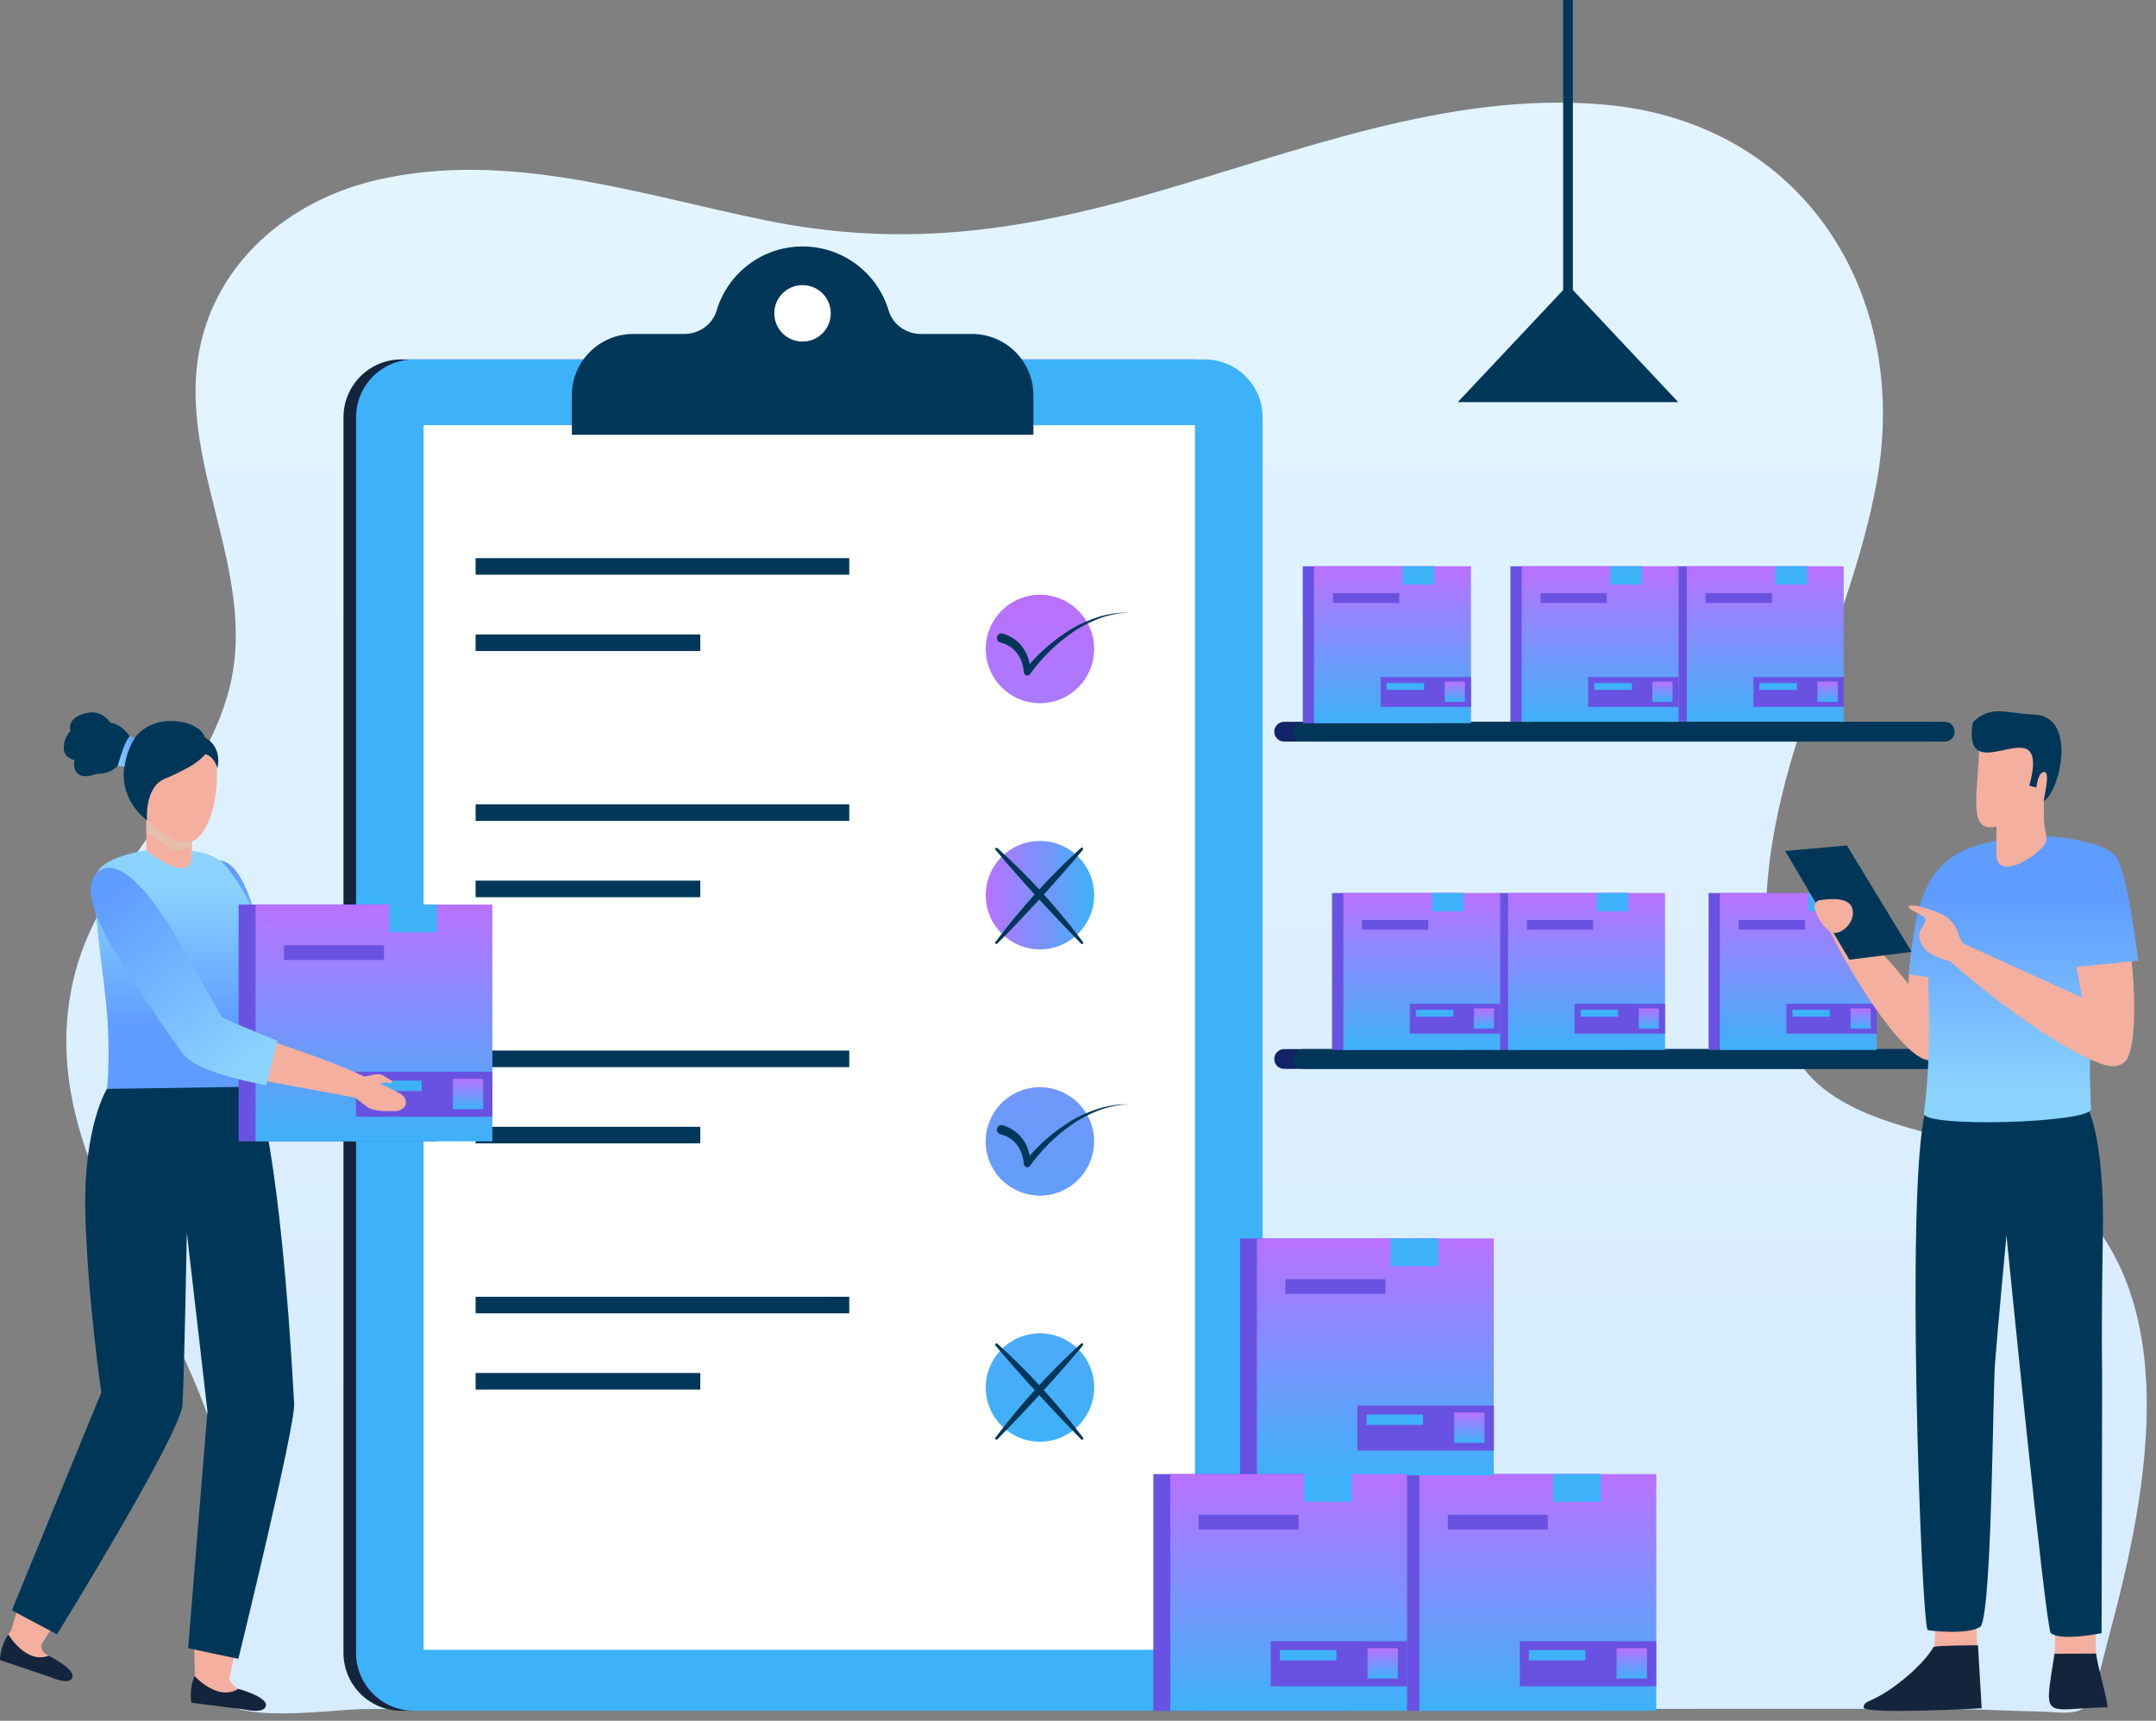 <svg width="233" height="186" viewBox="0 0 233 186" fill="none" xmlns="http://www.w3.org/2000/svg">
<rect x="0" y="0" width="233" height="186" fill="#808080" stroke="none"/>
<path d="M23.64 156.93C19.23 139.66 3.66 124.96 7.89 106.07C10.51 94.35 21.23 86.64 24.57 75.22C28.43 62.01 18.57 49.78 21.79 36.74C24.05 27.58 31.92 21.45 40.87 19.42C54.99 16.22 68.97 21 82.72 23.81C97.28 26.79 109.71 25.08 123.83 21.08C139.85 16.54 156.45 9.8 173.41 11.31C194.85 13.21 206.47 31.74 202.83 52.02C200.96 62.45 196.46 72.21 193.52 82.39C190.58 92.57 189.29 103.87 193.72 113.5C195.52 117.4 199.39 119.54 203.28 120.95C209.07 123.05 215.54 123.66 220.75 127.17C236.86 138.01 232.17 161.06 227.94 176.78C227.47 178.53 227.04 180.28 226.62 182.04C226.33 183.28 225.83 184.59 224.49 184.96C223.31 185.28 222.05 185.05 220.85 185.02C216.62 184.92 213.17 184.71 208.94 184.71C152.51 184.71 96.08 184.72 39.65 184.73C35.15 184.73 22.92 187.03 22.08 181.52C21.44 177.3 24.43 171.77 24.71 167.54C24.95 163.87 24.51 160.35 23.64 156.94V156.93Z" fill="url(#paint0_linear_13_170)"/>
<path d="M128.83 38.85H43.38C39.923 38.85 37.12 41.653 37.12 45.11V178.66C37.12 182.117 39.923 184.92 43.38 184.92H128.83C132.287 184.92 135.09 182.117 135.09 178.66V45.11C135.09 41.653 132.287 38.85 128.83 38.85Z" fill="#14243C"/>
<path d="M130.19 38.85H44.74C41.283 38.85 38.48 41.653 38.48 45.11V178.66C38.48 182.117 41.283 184.92 44.74 184.92H130.19C133.647 184.92 136.45 182.117 136.45 178.66V45.11C136.45 41.653 133.647 38.85 130.19 38.85Z" fill="#3DB2F9"/>
<path d="M129.14 45.96H45.78V178.33H129.14V45.96Z" fill="white"/>
<path d="M105.05 36.1H99.54C97.95 36.1 96.49 35.1 96.04 33.58C94.85 29.57 91.14 26.64 86.74 26.64C82.34 26.64 78.63 29.57 77.44 33.58C76.99 35.1 75.53 36.1 73.94 36.1H68.43C64.77 36.1 61.8 39.07 61.8 42.73V47H111.68V42.73C111.68 39.07 108.71 36.1 105.05 36.1Z" fill="#003759"/>
<path d="M89.78 33.87C89.78 35.55 88.42 36.92 86.73 36.92C85.04 36.92 83.68 35.56 83.68 33.87C83.68 32.18 85.04 30.82 86.73 30.82C88.42 30.82 89.78 32.18 89.78 33.87Z" fill="white"/>
<path d="M91.78 60.33H51.4V62.12H91.78V60.33Z" fill="#003759"/>
<path d="M75.68 68.58H51.4V70.37H75.68V68.58Z" fill="#003759"/>
<path d="M91.78 86.94H51.4V88.73H91.78V86.94Z" fill="#003759"/>
<path d="M75.68 95.19H51.4V96.98H75.68V95.19Z" fill="#003759"/>
<path d="M91.78 113.56H51.4V115.35H91.78V113.56Z" fill="#003759"/>
<path d="M75.68 121.8H51.4V123.59H75.68V121.8Z" fill="#003759"/>
<path d="M91.78 140.17H51.4V141.96H91.78V140.17Z" fill="#003759"/>
<path d="M75.68 148.41H51.4V150.2H75.68V148.41Z" fill="#003759"/>
<path d="M112.39 76.01C115.626 76.01 118.25 73.386 118.25 70.15C118.25 66.914 115.626 64.29 112.39 64.29C109.154 64.29 106.53 66.914 106.53 70.15C106.53 73.386 109.154 76.01 112.39 76.01Z" fill="url(#paint1_linear_13_170)"/>
<path d="M118.73 66.68C117.68 67.02 116.65 67.46 115.71 68.04C114.06 69.05 112.57 70.31 111.28 71.78C111.15 71.1 110.89 70.42 110.43 69.85C110.11 69.44 109.71 69.11 109.26 68.86C109.04 68.74 108.8 68.63 108.56 68.54C108.5 68.52 108.44 68.5 108.38 68.48C108.08 68.39 107.76 68.6 107.74 68.92C107.72 69.17 107.88 69.39 108.13 69.45C108.17 69.46 108.22 69.47 108.26 69.49C108.45 69.55 108.64 69.62 108.82 69.71C109.18 69.89 109.5 70.12 109.76 70.42C110.29 71.01 110.58 71.83 110.65 72.68C110.65 72.79 110.71 72.89 110.8 72.95C110.96 73.07 111.19 73.03 111.31 72.87C112.55 71.14 114.13 69.58 115.91 68.35C116.8 67.73 117.78 67.24 118.8 66.85C119.82 66.46 120.91 66.28 122 66.2C120.9 66.22 119.8 66.34 118.74 66.68H118.73Z" fill="#003759"/>
<path d="M112.39 102.62C115.626 102.62 118.25 99.996 118.25 96.76C118.25 93.524 115.626 90.9 112.39 90.9C109.154 90.9 106.53 93.524 106.53 96.76C106.53 99.996 109.154 102.62 112.39 102.62Z" fill="url(#paint2_linear_13_170)"/>
<path d="M114.612 128.797C117.605 127.566 119.033 124.142 117.802 121.149C116.571 118.156 113.146 116.727 110.153 117.959C107.16 119.19 105.732 122.614 106.963 125.607C108.194 128.6 111.619 130.029 114.612 128.797Z" fill="url(#paint3_linear_13_170)"/>
<path d="M117.03 91.86C114.08 95.36 111 98.73 107.79 101.99C107.67 102.12 107.47 101.96 107.58 101.81C110.36 98.16 113.42 94.73 116.82 91.66C116.96 91.53 117.14 91.72 117.02 91.86H117.03Z" fill="#003759"/>
<path d="M107.79 91.67C111.2 94.74 114.29 98.15 117.04 101.82C117.15 101.96 116.96 102.13 116.83 102C113.64 98.71 110.53 95.37 107.59 91.87C107.47 91.72 107.66 91.55 107.79 91.67Z" fill="#003759"/>
<path d="M112.39 155.84C115.626 155.84 118.25 153.216 118.25 149.98C118.25 146.744 115.626 144.12 112.39 144.12C109.154 144.12 106.53 146.744 106.53 149.98C106.53 153.216 109.154 155.84 112.39 155.84Z" fill="url(#paint4_linear_13_170)"/>
<path d="M117.03 145.44C114.08 148.94 111 152.31 107.79 155.57C107.67 155.7 107.47 155.54 107.58 155.39C110.36 151.74 113.42 148.31 116.82 145.24C116.96 145.11 117.14 145.3 117.02 145.44H117.03Z" fill="#003759"/>
<path d="M107.79 145.25C111.2 148.32 114.29 151.73 117.04 155.4C117.15 155.54 116.96 155.71 116.83 155.58C113.64 152.29 110.53 148.95 107.59 145.45C107.47 145.3 107.66 145.13 107.79 145.25Z" fill="#003759"/>
<path d="M118.73 119.83C117.68 120.17 116.65 120.61 115.71 121.19C114.06 122.2 112.57 123.45 111.28 124.93C111.15 124.25 110.89 123.57 110.43 123C110.11 122.59 109.71 122.26 109.26 122.01C109.04 121.89 108.8 121.78 108.56 121.69C108.5 121.67 108.44 121.65 108.38 121.63C108.08 121.54 107.76 121.75 107.74 122.07C107.72 122.32 107.88 122.54 108.13 122.6C108.17 122.61 108.22 122.62 108.26 122.64C108.45 122.7 108.64 122.77 108.82 122.86C109.18 123.04 109.5 123.27 109.76 123.57C110.29 124.16 110.58 124.98 110.65 125.83C110.65 125.94 110.71 126.04 110.8 126.1C110.96 126.22 111.19 126.18 111.31 126.02C112.55 124.29 114.13 122.73 115.91 121.5C116.8 120.88 117.78 120.39 118.8 120C119.82 119.61 120.91 119.43 122 119.35C120.9 119.37 119.8 119.49 118.74 119.83H118.73Z" fill="#003759"/>
<path d="M208.14 115.54H138.78C138.19 115.54 137.71 115.06 137.71 114.47C137.71 113.88 138.19 113.4 138.78 113.4H208.14C208.73 113.4 209.21 113.88 209.21 114.47C209.21 115.06 208.73 115.54 208.14 115.54Z" fill="#122466"/>
<path d="M210.17 115.54H140.81C140.22 115.54 139.74 115.06 139.74 114.47C139.74 113.88 140.22 113.4 140.81 113.4H210.17C210.76 113.4 211.24 113.88 211.24 114.47C211.24 115.06 210.76 115.54 210.17 115.54Z" fill="#003759"/>
<path d="M175.97 96.53H161.76V113.49H175.97V96.53Z" fill="#6952E2"/>
<path d="M179.94 96.53H162.98V113.49H179.94V96.53Z" fill="url(#paint5_linear_13_170)"/>
<g style="mix-blend-mode:screen">
<path d="M175.97 96.53H172.56V98.51H175.97V96.53Z" fill="#3DB2F9"/>
</g>
<path d="M165.01 100.49H172.17V99.44H165.01V100.49Z" fill="#6952E2"/>
<path d="M179.94 108.5H170.17V111.73H179.94V108.5Z" fill="#6952E2"/>
<g style="mix-blend-mode:screen">
<path d="M170.82 109.89H174.87V109.15H170.82V109.89Z" fill="#3DB2F9"/>
</g>
<path d="M177.1 111.18H179.28V109H177.1V111.18Z" fill="url(#paint6_linear_13_170)"/>
<path d="M158.16 96.53H143.95V113.49H158.16V96.53Z" fill="#6952E2"/>
<path d="M162.13 96.53H145.17V113.49H162.13V96.53Z" fill="url(#paint7_linear_13_170)"/>
<g style="mix-blend-mode:screen">
<path d="M158.16 96.53H154.75V98.51H158.16V96.53Z" fill="#3DB2F9"/>
</g>
<path d="M147.2 100.49H154.36V99.44H147.2V100.49Z" fill="#6952E2"/>
<path d="M162.13 108.5H152.36V111.73H162.13V108.5Z" fill="#6952E2"/>
<g style="mix-blend-mode:screen">
<path d="M153.01 109.89H157.06V109.15H153.01V109.89Z" fill="#3DB2F9"/>
</g>
<path d="M159.29 111.18H161.47V109H159.29V111.18Z" fill="url(#paint8_linear_13_170)"/>
<path d="M198.86 96.53H184.65V113.49H198.86V96.53Z" fill="#6952E2"/>
<path d="M202.82 96.53H185.86V113.49H202.82V96.53Z" fill="url(#paint9_linear_13_170)"/>
<g style="mix-blend-mode:screen">
<path d="M198.86 96.53H195.45V98.51H198.86V96.53Z" fill="#3DB2F9"/>
</g>
<path d="M187.9 100.49H195.06V99.44H187.9V100.49Z" fill="#6952E2"/>
<path d="M202.83 108.5H193.06V111.73H202.83V108.5Z" fill="#6952E2"/>
<g style="mix-blend-mode:screen">
<path d="M193.71 109.89H197.76V109.15H193.71V109.89Z" fill="#3DB2F9"/>
</g>
<path d="M199.99 111.18H202.17V109H199.99V111.18Z" fill="url(#paint10_linear_13_170)"/>
<path d="M195.29 61.21H181.08V78.17H195.29V61.21Z" fill="#6952E2"/>
<path d="M199.25 61.21H182.29V78.17H199.25V61.21Z" fill="url(#paint11_linear_13_170)"/>
<g style="mix-blend-mode:screen">
<path d="M195.29 61.21H191.88V63.19H195.29V61.21Z" fill="#3DB2F9"/>
</g>
<path d="M184.33 65.17H191.49V64.12H184.33V65.17Z" fill="#6952E2"/>
<path d="M199.26 73.18H189.49V76.41H199.26V73.18Z" fill="#6952E2"/>
<g style="mix-blend-mode:screen">
<path d="M190.14 74.57H194.19V73.83H190.14V74.57Z" fill="#3DB2F9"/>
</g>
<path d="M196.42 75.86H198.6V73.68H196.42V75.86Z" fill="url(#paint12_linear_13_170)"/>
<path d="M208.14 80.16H138.78C138.19 80.16 137.71 79.68 137.71 79.09C137.71 78.5 138.19 78.02 138.78 78.02H208.14C208.73 78.02 209.21 78.5 209.21 79.09C209.21 79.68 208.73 80.16 208.14 80.16Z" fill="#122466"/>
<path d="M177.44 61.21H163.23V78.17H177.44V61.21Z" fill="#6952E2"/>
<path d="M181.41 61.21H164.45V78.17H181.41V61.21Z" fill="url(#paint13_linear_13_170)"/>
<g style="mix-blend-mode:screen">
<path d="M177.44 61.21H174.03V63.19H177.44V61.21Z" fill="#3DB2F9"/>
</g>
<path d="M166.49 65.17H173.65V64.12H166.49V65.17Z" fill="#6952E2"/>
<path d="M181.41 73.18H171.64V76.41H181.41V73.18Z" fill="#6952E2"/>
<g style="mix-blend-mode:screen">
<path d="M172.3 74.57H176.35V73.83H172.3V74.57Z" fill="#3DB2F9"/>
</g>
<path d="M178.57 75.86H180.75V73.68H178.57V75.86Z" fill="url(#paint14_linear_13_170)"/>
<path d="M210.17 80.16H140.81C140.22 80.16 139.74 79.68 139.74 79.09C139.74 78.5 140.22 78.02 140.81 78.02H210.17C210.76 78.02 211.24 78.5 211.24 79.09C211.24 79.68 210.76 80.16 210.17 80.16Z" fill="#003759"/>
<path d="M155 61.21H140.79V78.17H155V61.21Z" fill="#6952E2"/>
<path d="M158.97 61.21H142.01V78.17H158.97V61.21Z" fill="url(#paint15_linear_13_170)"/>
<g style="mix-blend-mode:screen">
<path d="M155 61.21H151.59V63.19H155V61.21Z" fill="#3DB2F9"/>
</g>
<path d="M144.05 65.17H151.21V64.12H144.05V65.17Z" fill="#6952E2"/>
<path d="M158.98 73.18H149.21V76.41H158.98V73.18Z" fill="#6952E2"/>
<g style="mix-blend-mode:screen">
<path d="M149.85 74.57H153.9V73.83H149.85V74.57Z" fill="#3DB2F9"/>
</g>
<path d="M156.13 75.86H158.31V73.68H156.13V75.86Z" fill="url(#paint16_linear_13_170)"/>
<path d="M173 159.34H151.56V184.93H173V159.34Z" fill="#6952E2"/>
<path d="M178.99 159.34H153.4V184.93H178.99V159.34Z" fill="url(#paint17_linear_13_170)"/>
<g style="mix-blend-mode:screen">
<path d="M173 159.34H167.85V162.33H173V159.34Z" fill="#3DB2F9"/>
</g>
<path d="M156.47 165.32H167.27V163.74H156.47V165.32Z" fill="#6952E2"/>
<path d="M178.99 177.4H164.25V182.27H178.99V177.4Z" fill="#6952E2"/>
<g style="mix-blend-mode:screen">
<path d="M165.23 179.48H171.34V178.36H165.23V179.48Z" fill="#3DB2F9"/>
</g>
<path d="M174.71 181.44H177.99V178.16H174.71V181.44Z" fill="url(#paint18_linear_13_170)"/>
<path d="M155.45 133.87H134.01V159.46H155.45V133.87Z" fill="#6952E2"/>
<path d="M161.43 133.87H135.84V159.46H161.43V133.87Z" fill="url(#paint19_linear_13_170)"/>
<g style="mix-blend-mode:screen">
<path d="M155.45 133.87H150.3V136.86H155.45V133.87Z" fill="#3DB2F9"/>
</g>
<path d="M138.92 139.85H149.72V138.27H138.92V139.85Z" fill="#6952E2"/>
<path d="M161.44 151.93H146.7V156.8H161.44V151.93Z" fill="#6952E2"/>
<g style="mix-blend-mode:screen">
<path d="M147.68 154.02H153.79V152.9H147.68V154.02Z" fill="#3DB2F9"/>
</g>
<path d="M157.15 155.96H160.43V152.68H157.15V155.96Z" fill="url(#paint20_linear_13_170)"/>
<path d="M146.08 159.34H124.64V184.93H146.08V159.34Z" fill="#6952E2"/>
<path d="M152.06 159.34H126.47V184.93H152.06V159.34Z" fill="url(#paint21_linear_13_170)"/>
<g style="mix-blend-mode:screen">
<path d="M146.08 159.34H140.93V162.33H146.08V159.34Z" fill="#3DB2F9"/>
</g>
<path d="M129.54 165.32H140.34V163.74H129.54V165.32Z" fill="#6952E2"/>
<path d="M152.07 177.4H137.33V182.27H152.07V177.4Z" fill="#6952E2"/>
<g style="mix-blend-mode:screen">
<path d="M138.31 179.48H144.42V178.36H138.31V179.48Z" fill="#3DB2F9"/>
</g>
<path d="M147.79 181.44H151.07V178.16H147.79V181.44Z" fill="url(#paint22_linear_13_170)"/>
<path d="M169.46 30.79L157.54 43.47H181.37L169.46 30.79Z" fill="#003759"/>
<path d="M169.98 0H168.93V32.05H169.98V0Z" fill="#003759"/>
<path d="M214.75 119.29C220.56 119.51 217.64 124.9 216.51 129.65C214.45 137.11 215.51 146.8 212.48 147.84C204.42 150.21 207.26 121.68 209.5 120.39C210.55 119.8 212.79 119.47 214.74 119.29H214.75Z" fill="#F4AF9F"/>
<path d="M209.26 145.32C214.93 141.32 214.24 168.32 212.67 175.9C211.1 183.48 209.55 178.31 208.54 166.18C207.54 154.04 207.02 146.89 209.25 145.32H209.26Z" fill="#F4AF9F"/>
<path d="M213.54 175.15L213.69 177.98L209.05 178.09L209.19 175.35L213.54 175.15Z" fill="#F4AF9F"/>
<path d="M208.95 178.04C208.95 178.04 208.07 179.74 205.15 181.97C202.23 184.19 201.47 183.71 201.4 184.54C201.33 185.37 214.16 184.65 214.16 184.65L213.76 177.84C213.76 177.84 208.95 177.86 208.95 178.04Z" fill="#14243C"/>
<path d="M220.96 119.43C226.66 118.3 226.6 124.44 226.6 129.32C226.33 137.05 228.09 146.01 225.39 147.72C218.11 151.9 216.04 122.57 217.92 120.8C218.81 119.98 219.1 120.06 220.96 119.43Z" fill="#F4AF9F"/>
<path d="M222.37 145.32C228.04 141.32 227.35 168.32 225.78 175.9C224.21 183.48 222.66 178.31 221.65 166.18C220.65 154.04 220.13 146.89 222.36 145.32H222.37Z" fill="#F4AF9F"/>
<path d="M226.49 176L226.5 178.78L222.05 178.81L222.11 176.09L226.49 176Z" fill="#F4AF9F"/>
<path d="M226.54 178.74C226.6 179.84 227.74 183.59 227.77 184.54C220.69 184.72 220.89 186.14 222.03 178.76L226.54 178.74Z" fill="#14243C"/>
<path d="M225.57 119.64C225.57 119.64 227.43 122.86 227.26 133.2C227.07 145.02 227.18 147.79 227.18 148.66C227.18 149.53 227.12 176.53 227.12 176.53C227.12 176.53 222.7 177.44 221.63 176.52C221.07 176.04 216.84 133.53 216.84 133.53C216.84 133.53 215.89 143.6 215.6 147.42C215.35 150.73 215.28 173.46 214.09 175.78C212.86 176.78 208.38 176.26 208.32 176.19C207.66 175.49 205.9 128.79 208.05 120.26L225.57 119.64Z" fill="#003759"/>
<path d="M212.08 93.98C215.25 96.05 210.95 115.21 208.49 114.18C204.18 114.47 206.31 91.68 212.08 93.98Z" fill="#F4AF9F"/>
<path d="M215.74 90.99C206.88 92.01 207.04 99.79 206.27 105.32L212.47 106.22L215.74 90.98V90.99Z" fill="url(#paint23_linear_13_170)"/>
<path d="M208.28 114.59C204.57 113.92 196 98.58 196.85 97.69C197.52 95.99 215.61 114.64 208.28 114.59Z" fill="#F4AF9F"/>
<path d="M221.29 90.39C233.15 92.02 224.77 98.8 225.98 119.88C225.98 121.39 207.82 121.93 207.92 120.36C210.06 103.76 204.44 92.81 215.76 90.89" fill="url(#paint24_linear_13_170)"/>
<path d="M215.75 89.35V92.48C215.97 95.36 220.52 92.3 221.04 91.12C221.4 90.36 220.88 89.97 220.88 88.36V86.58C226.36 78.06 217.4 74.48 213.89 80.53C213.83 85.49 212.5 90.15 215.74 89.34L215.75 89.35Z" fill="#F4AF9F"/>
<path d="M220.89 86.58C220.77 86.55 221.64 83.48 220.95 83.45C220.41 83.42 220.18 84.3 220.07 85.13C219.79 85.05 219.46 84.97 219.31 84.93C221.79 75.76 211.92 86.01 213.2 78.08C215.1 76.18 216.82 77.08 219.54 77.23C224.64 77.1 222.62 85.61 220.88 86.58H220.89Z" fill="#003759"/>
<path d="M227.11 94.03C230.62 95.17 231.84 115.14 229.27 114.8C225.29 116.17 221.1 93.34 227.11 94.03Z" fill="#F4AF9F"/>
<path d="M229.76 114.63C229.33 115.14 228.63 115.34 227.97 115.22C222.85 114.34 207.29 101.87 208.62 101.14C209.28 100.3 233 110.82 229.76 114.62V114.63Z" fill="#F4AF9F"/>
<path d="M221.17 90.38C221.17 90.38 227.53 90.71 228.77 92.76C230.01 94.81 231.08 103.84 231.08 103.84L224.16 104.54L223.49 100.52" fill="url(#paint25_linear_13_170)"/>
<path d="M199.6 91.39L206.59 102.89L199.86 103.74L192.92 91.98L199.6 91.39Z" fill="#003759"/>
<path d="M196.1 97.99C196.09 97.65 196.32 97.36 196.65 97.31C197.67 97.14 199.77 96.95 200.16 98.13C200.69 99.71 198.72 101.39 197.73 100.67C197.02 100.16 196.13 98.84 196.09 97.99H196.1Z" fill="#F4AF9F"/>
<path d="M208.09 99.49C207.91 100.23 206.94 100.73 207.71 102.15C208.48 103.57 211.06 103.94 211.06 103.94L212.17 101.98C212.17 101.98 211.75 101.41 211.68 101.05C211.61 100.69 211.12 99.4 209.83 98.81C208.55 98.22 206.53 97.6 206.28 97.98C206.02 98.36 208.24 98.9 208.1 99.48L208.09 99.49Z" fill="#F4AF9F"/>
<path d="M212.17 101.99L226.29 108.42L226.26 111.95L211.51 103.06L212.17 101.99Z" fill="#F4AF9F"/>
<path d="M20.74 88.63H15.81V96.71H20.74V88.63Z" fill="#F4AF9F"/>
<path opacity="0.5" d="M15.81 88.63V90.03C16.77 90.36 18.37 91.97 19.15 91.95C19.9 91.94 20.46 91.58 20.74 91.29V89.37L17.15 88.63H15.81Z" fill="#D7CFBB"/>
<path d="M13.69 83.82C13.69 87.04 17.53 91.1 20.22 91.06C22.25 91.03 23.45 87.04 23.45 83.82C23.45 80.6 21.27 77.98 18.57 77.98C15.87 77.98 13.69 80.59 13.69 83.82Z" fill="#F4AF9F"/>
<path d="M11.7 138.86C11.56 148.05 13 155.53 14.93 155.56C16.86 155.59 18.54 148.16 18.68 138.97C18.82 129.78 17.38 122.3 15.45 122.27C13.52 122.24 11.84 129.67 11.7 138.86Z" fill="#F4AF9F"/>
<path d="M22.52 138.91C23.41 148.06 25.68 155.33 27.6 155.14C29.52 154.95 30.36 147.39 29.47 138.24C28.58 129.09 26.31 121.82 24.39 122.01C22.47 122.2 21.63 129.76 22.52 138.91Z" fill="#F4AF9F"/>
<path d="M16.23 152.87C12.99 147.77 3.31 170.7 1.91 177.01C0.51 183.32 4.29 177.73 9.42 168.92C14.55 160.1 17.51 154.88 16.23 152.88V152.87Z" fill="#F4AF9F"/>
<path d="M28.34 152.42C23.63 148.63 21.82 173.45 22.52 179.87C23.22 186.29 25.01 179.79 27.03 169.8C29.06 159.81 30.19 153.91 28.33 152.42H28.34Z" fill="#F4AF9F"/>
<path d="M19.32 137.68C19.32 137.68 19.66 150.46 17.97 155.02C16.28 159.57 4.48 177.74 4.48 177.74L1.23 176.14C1.23 176.14 6.12 159.1 11.6 152.95C11.6 152.95 7.43 122.64 15.18 121.53C20.49 120.77 19.31 137.68 19.31 137.68H19.32Z" fill="#F4AF9F"/>
<path d="M4.48 177.74C4.48 177.74 4.28 178.53 5.27 178.98C6.26 179.43 3.79 180.04 3.79 180.04L0.73 177.53L0.9 176.68L1.23 176.14L4.48 177.74Z" fill="#F4AF9F"/>
<path d="M29.64 134.61C29.64 134.61 30.93 147.88 30.43 153.39C29.92 158.9 24.77 181.45 24.77 181.45L21.06 180.73C21.06 180.73 20.38 165.48 23.53 154.18C23.53 154.18 17.2 122.7 24.37 121.18C29.15 120.17 29.66 134.62 29.66 134.62L29.64 134.61Z" fill="#F4AF9F"/>
<path d="M21.05 180.73V182.04L24.52 183.67L27.16 183.22L25.75 182.56C25.75 182.56 24.83 182.01 24.76 181.45C24.69 180.89 21.05 180.73 21.05 180.73Z" fill="#F4AF9F"/>
<path d="M21.02 181.16C21.02 181.16 23.53 183.96 25.75 182.55C25.75 182.55 28.85 183.39 28.74 184.34C28.63 185.29 26.52 184.8 26.52 184.8L20.69 184.05C20.69 184.05 20.38 182.7 21.03 181.16H21.02Z" fill="#14243C"/>
<path d="M0.9 176.67C0.9 176.67 2.8 179.91 5.26 178.97C5.26 178.97 8.13 180.4 7.83 181.31C7.53 182.22 5.56 181.32 5.56 181.32L-1.18771e-05 179.44C-1.18771e-05 179.44 -0.03 178.06 0.9 176.68V176.67Z" fill="#14243C"/>
<path d="M22.38 94.03C21.65 94.57 21.37 95.53 21.53 96.41C22.28 100.39 24.97 116.38 27.93 115.99C31.41 115.53 27.97 101.27 26.64 98.03C25.53 95.32 24.13 92.72 22.38 94.03Z" fill="#F4AF9F"/>
<path d="M27.75 115.68C28.52 116.1 29.46 116 30.22 115.57C33.75 113.52 46.27 106.1 46.06 104.35C45.82 102.31 27.17 112.22 27.07 113.31C27 114.13 26.7 115.11 27.75 115.69V115.68Z" fill="#F4AF9F"/>
<path d="M43.31 104.7L43.19 104.44L43.66 103.41C43.78 103.15 43.96 102.92 44.19 102.74L45.36 102.23C45.36 102.23 45.73 102.37 45.16 102.82C45.01 102.94 44.91 103.22 44.84 103.46L45.46 103.09L47.05 102.31C47.45 102.11 48.11 102.18 48.37 102.65C48.37 102.65 48.68 103.34 48.12 103.99L47.42 104.96C46.97 105.4 46.71 105.82 46.12 106.05L44.48 106.54L43.31 104.7Z" fill="#F4AF9F"/>
<path d="M34.73 108.39L43.19 104.44L44.48 106.54L36.54 112.11L34.73 108.39Z" fill="#F4AF9F"/>
<path d="M37.16 112.16C37.16 112.16 29.59 118.08 27.05 116.32C24.64 114.66 22.38 104.08 21.73 101.25C21.08 98.42 19.99 94.1 23.08 93.11C26.17 92.12 27.74 99.41 28.34 101.67C28.93 103.93 29.99 109.52 30.2 110.04C30.41 110.56 34.73 108.16 34.73 108.16L37.18 112.16H37.16Z" fill="url(#paint26_linear_13_170)"/>
<path d="M27.24 112.55C27.65 116.62 28.01 118.11 28.01 118.11C28.01 118.11 23.32 118.84 18.41 118.69C16.01 118.62 13.55 118.35 11.56 117.68C11.56 117.68 11.89 115.14 11.64 110.53C11.56 109.15 11.37 107.45 11.15 105.66C10.92 103.79 10.66 101.82 10.49 100.01C10.27 97.78 10.19 95.79 10.45 94.53C10.82 92.67 15.79 91.9 15.79 91.9C15.79 91.9 18.87 94.47 20.22 93.7C20.85 93.35 20.73 91.96 20.73 91.96C22.82 92.28 23.7 92.83 24.29 93.49C26.31 95.72 28.93 100.91 28.93 104.15C28.93 107.98 26.83 108.47 27.25 112.54L27.24 112.55Z" fill="url(#paint27_linear_13_170)"/>
<path d="M11.56 117.69C11.56 117.69 9.02 121.74 9.22 130.91C9.42 140.08 10.95 150.51 10.95 150.51L1.28 174.07L6.16 176.66C6.16 176.66 19.52 155.03 19.72 151.84C19.92 148.65 20.19 133.23 20.19 133.23L22.42 152.54L20.33 178.16L25.76 179.31C25.76 179.31 31.92 154.15 31.79 151.75C30.29 124.14 27.7 117.46 27.7 117.46L11.57 117.7L11.56 117.69Z" fill="#003759"/>
<path d="M47.23 97.78H25.79V123.37H47.23V97.78Z" fill="#6952E2"/>
<path d="M53.21 97.78H27.62V123.37H53.21V97.78Z" fill="url(#paint28_linear_13_170)"/>
<g style="mix-blend-mode:screen">
<path d="M47.23 97.78H42.08V100.77H47.23V97.78Z" fill="#3DB2F9"/>
</g>
<path d="M30.7 103.76H41.5V102.18H30.7V103.76Z" fill="#6952E2"/>
<path d="M53.21 115.84H38.47V120.71H53.21V115.84Z" fill="#6952E2"/>
<g style="mix-blend-mode:screen">
<path d="M39.46 117.93H45.57V116.81H39.46V117.93Z" fill="#3DB2F9"/>
</g>
<path d="M48.94 119.89H52.22V116.61H48.94V119.89Z" fill="url(#paint29_linear_13_170)"/>
<path d="M22.19 81.52C22.19 81.52 21.57 82.31 20.34 82.96C19.73 83.28 18.73 83.83 17.94 84.12C15.55 85 15.89 88.67 15.89 88.67C15.89 88.67 11.82 85.92 14.01 80.74C15.78 76.57 21.68 77.75 22.15 79.73C22.15 79.73 24.04 80.56 23.49 83.07C23.49 83.07 23.22 81.78 22.19 81.52Z" fill="#003759"/>
<path d="M10.73 95.23C10.21 95.98 10.25 96.97 10.69 97.76C12.68 101.29 20.35 115.57 23.02 114.26C26.17 112.71 18.35 100.31 16.04 97.66C14.12 95.45 11.97 93.43 10.72 95.24L10.73 95.23Z" fill="#F4AF9F"/>
<path d="M14.02 79.59C14.02 79.59 13.23 78.3 11.92 78.11C11.92 78.11 11.09 76.74 9.47 77.05C7.85 77.36 7.37 78.26 7.62 79.01C7.62 79.01 6.89 79.72 6.89 80.84C6.89 81.96 8.04 82.15 8.04 82.15C8.04 82.15 7.82 83.3 8.54 83.73C9.25 84.17 10.44 83.64 10.44 83.64C10.44 83.64 11.72 83.79 12.74 82.77" fill="#003759"/>
<path d="M14.56 79.8C14.56 79.8 13.66 81.13 13.47 82.87L12.74 82.78C12.74 82.78 13.44 80.05 14.06 79.57L14.57 79.8H14.56Z" fill="url(#paint30_linear_13_170)"/>
<path d="M20.66 112.94C20.89 113.78 21.62 114.4 22.46 114.63C26.39 115.74 40.43 119.56 41.55 118.19C42.85 116.6 22.75 110.11 21.9 110.79C21.26 111.31 20.35 111.78 20.66 112.93V112.94Z" fill="#F4AF9F"/>
<path d="M28.78 116.87L38.39 118.65L39.33 116.37L29.82 112.71L28.78 116.87Z" fill="#F4AF9F"/>
<path d="M24.03 109.98C23.93 109.83 19.12 101.45 19.12 101.45C19.12 101.45 13.97 92.03 10.8 94.09C7.85 96 12.28 102.73 13.81 105.12C15.26 107.38 18.27 112.01 19.91 114.04C21.55 116.07 28.78 117.31 28.78 117.31L29.97 112.5C29.97 112.5 24.13 110.12 24.03 109.97V109.98Z" fill="url(#paint31_linear_13_170)"/>
<path d="M39.19 116.62L39.33 116.37L40.44 116.15C40.72 116.09 41.02 116.11 41.29 116.19L42.39 116.84C42.39 116.84 42.49 117.22 41.79 117.02C41.61 116.97 41.32 117.05 41.08 117.13L41.74 117.42L43.3 118.25C43.7 118.46 44.03 119.04 43.8 119.52C43.8 119.52 43.42 120.17 42.57 120.1H41.38C40.76 120 40.27 120.03 39.74 119.69L38.38 118.65L39.18 116.62H39.19Z" fill="#F4AF9F"/>
<defs>
<linearGradient id="paint0_linear_13_170" x1="119.58" y1="25.56" x2="119.58" y2="158.37" gradientUnits="userSpaceOnUse">
<stop stop-color="#E2F4FF"/>
<stop offset="1" stop-color="#D7ECFF"/>
</linearGradient>
<linearGradient id="paint1_linear_13_170" x1="112.39" y1="64.55" x2="112.39" y2="157.46" gradientUnits="userSpaceOnUse">
<stop stop-color="#B971FF"/>
<stop offset="1" stop-color="#3DB2F9"/>
</linearGradient>
<linearGradient id="paint2_linear_13_170" x1="106.53" y1="96.76" x2="118.25" y2="96.76" gradientUnits="userSpaceOnUse">
<stop stop-color="#B971FF"/>
<stop offset="1" stop-color="#3DB2F9"/>
</linearGradient>
<linearGradient id="paint3_linear_13_170" x1="0.008" y1="64.552" x2="1.008" y2="157.462" gradientUnits="userSpaceOnUse">
<stop stop-color="#B971FF"/>
<stop offset="1" stop-color="#3DB2F9"/>
</linearGradient>
<linearGradient id="paint4_linear_13_170" x1="-8.87053e-06" y1="64.55" x2="1" y2="157.46" gradientUnits="userSpaceOnUse">
<stop stop-color="#B971FF"/>
<stop offset="1" stop-color="#3DB2F9"/>
</linearGradient>
<linearGradient id="paint5_linear_13_170" x1="171.46" y1="96.53" x2="171.46" y2="113.49" gradientUnits="userSpaceOnUse">
<stop stop-color="#B971FF"/>
<stop offset="1" stop-color="#3DB2F9"/>
</linearGradient>
<linearGradient id="paint6_linear_13_170" x1="178.19" y1="109" x2="178.19" y2="111.18" gradientUnits="userSpaceOnUse">
<stop stop-color="#B971FF"/>
<stop offset="1" stop-color="#3DB2F9"/>
</linearGradient>
<linearGradient id="paint7_linear_13_170" x1="153.65" y1="96.53" x2="153.65" y2="113.49" gradientUnits="userSpaceOnUse">
<stop stop-color="#B971FF"/>
<stop offset="1" stop-color="#3DB2F9"/>
</linearGradient>
<linearGradient id="paint8_linear_13_170" x1="160.38" y1="109" x2="160.38" y2="111.18" gradientUnits="userSpaceOnUse">
<stop stop-color="#B971FF"/>
<stop offset="1" stop-color="#3DB2F9"/>
</linearGradient>
<linearGradient id="paint9_linear_13_170" x1="194.35" y1="96.53" x2="194.35" y2="113.49" gradientUnits="userSpaceOnUse">
<stop stop-color="#B971FF"/>
<stop offset="1" stop-color="#3DB2F9"/>
</linearGradient>
<linearGradient id="paint10_linear_13_170" x1="201.08" y1="109" x2="201.08" y2="111.18" gradientUnits="userSpaceOnUse">
<stop stop-color="#B971FF"/>
<stop offset="1" stop-color="#3DB2F9"/>
</linearGradient>
<linearGradient id="paint11_linear_13_170" x1="190.77" y1="61.21" x2="190.77" y2="78.17" gradientUnits="userSpaceOnUse">
<stop stop-color="#B971FF"/>
<stop offset="1" stop-color="#3DB2F9"/>
</linearGradient>
<linearGradient id="paint12_linear_13_170" x1="197.51" y1="73.68" x2="197.51" y2="75.86" gradientUnits="userSpaceOnUse">
<stop stop-color="#B971FF"/>
<stop offset="1" stop-color="#3DB2F9"/>
</linearGradient>
<linearGradient id="paint13_linear_13_170" x1="172.93" y1="61.21" x2="172.93" y2="78.17" gradientUnits="userSpaceOnUse">
<stop stop-color="#B971FF"/>
<stop offset="1" stop-color="#3DB2F9"/>
</linearGradient>
<linearGradient id="paint14_linear_13_170" x1="179.66" y1="73.68" x2="179.66" y2="75.86" gradientUnits="userSpaceOnUse">
<stop stop-color="#B971FF"/>
<stop offset="1" stop-color="#3DB2F9"/>
</linearGradient>
<linearGradient id="paint15_linear_13_170" x1="150.49" y1="61.21" x2="150.49" y2="78.17" gradientUnits="userSpaceOnUse">
<stop stop-color="#B971FF"/>
<stop offset="1" stop-color="#3DB2F9"/>
</linearGradient>
<linearGradient id="paint16_linear_13_170" x1="157.22" y1="73.68" x2="157.22" y2="75.86" gradientUnits="userSpaceOnUse">
<stop stop-color="#B971FF"/>
<stop offset="1" stop-color="#3DB2F9"/>
</linearGradient>
<linearGradient id="paint17_linear_13_170" x1="166.19" y1="159.34" x2="166.19" y2="184.93" gradientUnits="userSpaceOnUse">
<stop stop-color="#B971FF"/>
<stop offset="1" stop-color="#3DB2F9"/>
</linearGradient>
<linearGradient id="paint18_linear_13_170" x1="176.35" y1="178.16" x2="176.35" y2="181.44" gradientUnits="userSpaceOnUse">
<stop stop-color="#B971FF"/>
<stop offset="1" stop-color="#3DB2F9"/>
</linearGradient>
<linearGradient id="paint19_linear_13_170" x1="148.64" y1="133.87" x2="148.64" y2="159.46" gradientUnits="userSpaceOnUse">
<stop stop-color="#B971FF"/>
<stop offset="1" stop-color="#3DB2F9"/>
</linearGradient>
<linearGradient id="paint20_linear_13_170" x1="158.8" y1="152.69" x2="158.8" y2="155.97" gradientUnits="userSpaceOnUse">
<stop stop-color="#B971FF"/>
<stop offset="1" stop-color="#3DB2F9"/>
</linearGradient>
<linearGradient id="paint21_linear_13_170" x1="139.27" y1="159.34" x2="139.27" y2="184.93" gradientUnits="userSpaceOnUse">
<stop stop-color="#B971FF"/>
<stop offset="1" stop-color="#3DB2F9"/>
</linearGradient>
<linearGradient id="paint22_linear_13_170" x1="149.42" y1="178.16" x2="149.42" y2="181.44" gradientUnits="userSpaceOnUse">
<stop stop-color="#B971FF"/>
<stop offset="1" stop-color="#3DB2F9"/>
</linearGradient>
<linearGradient id="paint23_linear_13_170" x1="211.01" y1="117.82" x2="211.01" y2="97.11" gradientUnits="userSpaceOnUse">
<stop stop-color="#8AD3FF"/>
<stop offset="1" stop-color="#5F9CFF"/>
</linearGradient>
<linearGradient id="paint24_linear_13_170" x1="217.82" y1="117.82" x2="217.82" y2="97.11" gradientUnits="userSpaceOnUse">
<stop stop-color="#8AD3FF"/>
<stop offset="1" stop-color="#5F9CFF"/>
</linearGradient>
<linearGradient id="paint25_linear_13_170" x1="226.13" y1="117.82" x2="226.13" y2="97.11" gradientUnits="userSpaceOnUse">
<stop stop-color="#8AD3FF"/>
<stop offset="1" stop-color="#5F9CFF"/>
</linearGradient>
<linearGradient id="paint26_linear_13_170" x1="29.45" y1="107.53" x2="27.7" y2="94.24" gradientUnits="userSpaceOnUse">
<stop stop-color="#8AD3FF"/>
<stop offset="1" stop-color="#5F9CFF"/>
</linearGradient>
<linearGradient id="paint27_linear_13_170" x1="19.6" y1="95.86" x2="19.6" y2="110.76" gradientUnits="userSpaceOnUse">
<stop stop-color="#8AD3FF"/>
<stop offset="1" stop-color="#5F9CFF"/>
</linearGradient>
<linearGradient id="paint28_linear_13_170" x1="40.42" y1="97.78" x2="40.42" y2="123.37" gradientUnits="userSpaceOnUse">
<stop stop-color="#B971FF"/>
<stop offset="1" stop-color="#3DB2F9"/>
</linearGradient>
<linearGradient id="paint29_linear_13_170" x1="50.57" y1="116.6" x2="50.57" y2="119.88" gradientUnits="userSpaceOnUse">
<stop stop-color="#B971FF"/>
<stop offset="1" stop-color="#3DB2F9"/>
</linearGradient>
<linearGradient id="paint30_linear_13_170" x1="12.74" y1="81.21" x2="14.56" y2="81.21" gradientUnits="userSpaceOnUse">
<stop stop-color="#8AD3FF"/>
<stop offset="1" stop-color="#5F9CFF"/>
</linearGradient>
<linearGradient id="paint31_linear_13_170" x1="26.41" y1="115.1" x2="11.66" y2="96.85" gradientUnits="userSpaceOnUse">
<stop stop-color="#8AD3FF"/>
<stop offset="1" stop-color="#5F9CFF"/>
</linearGradient>
</defs>
</svg>
